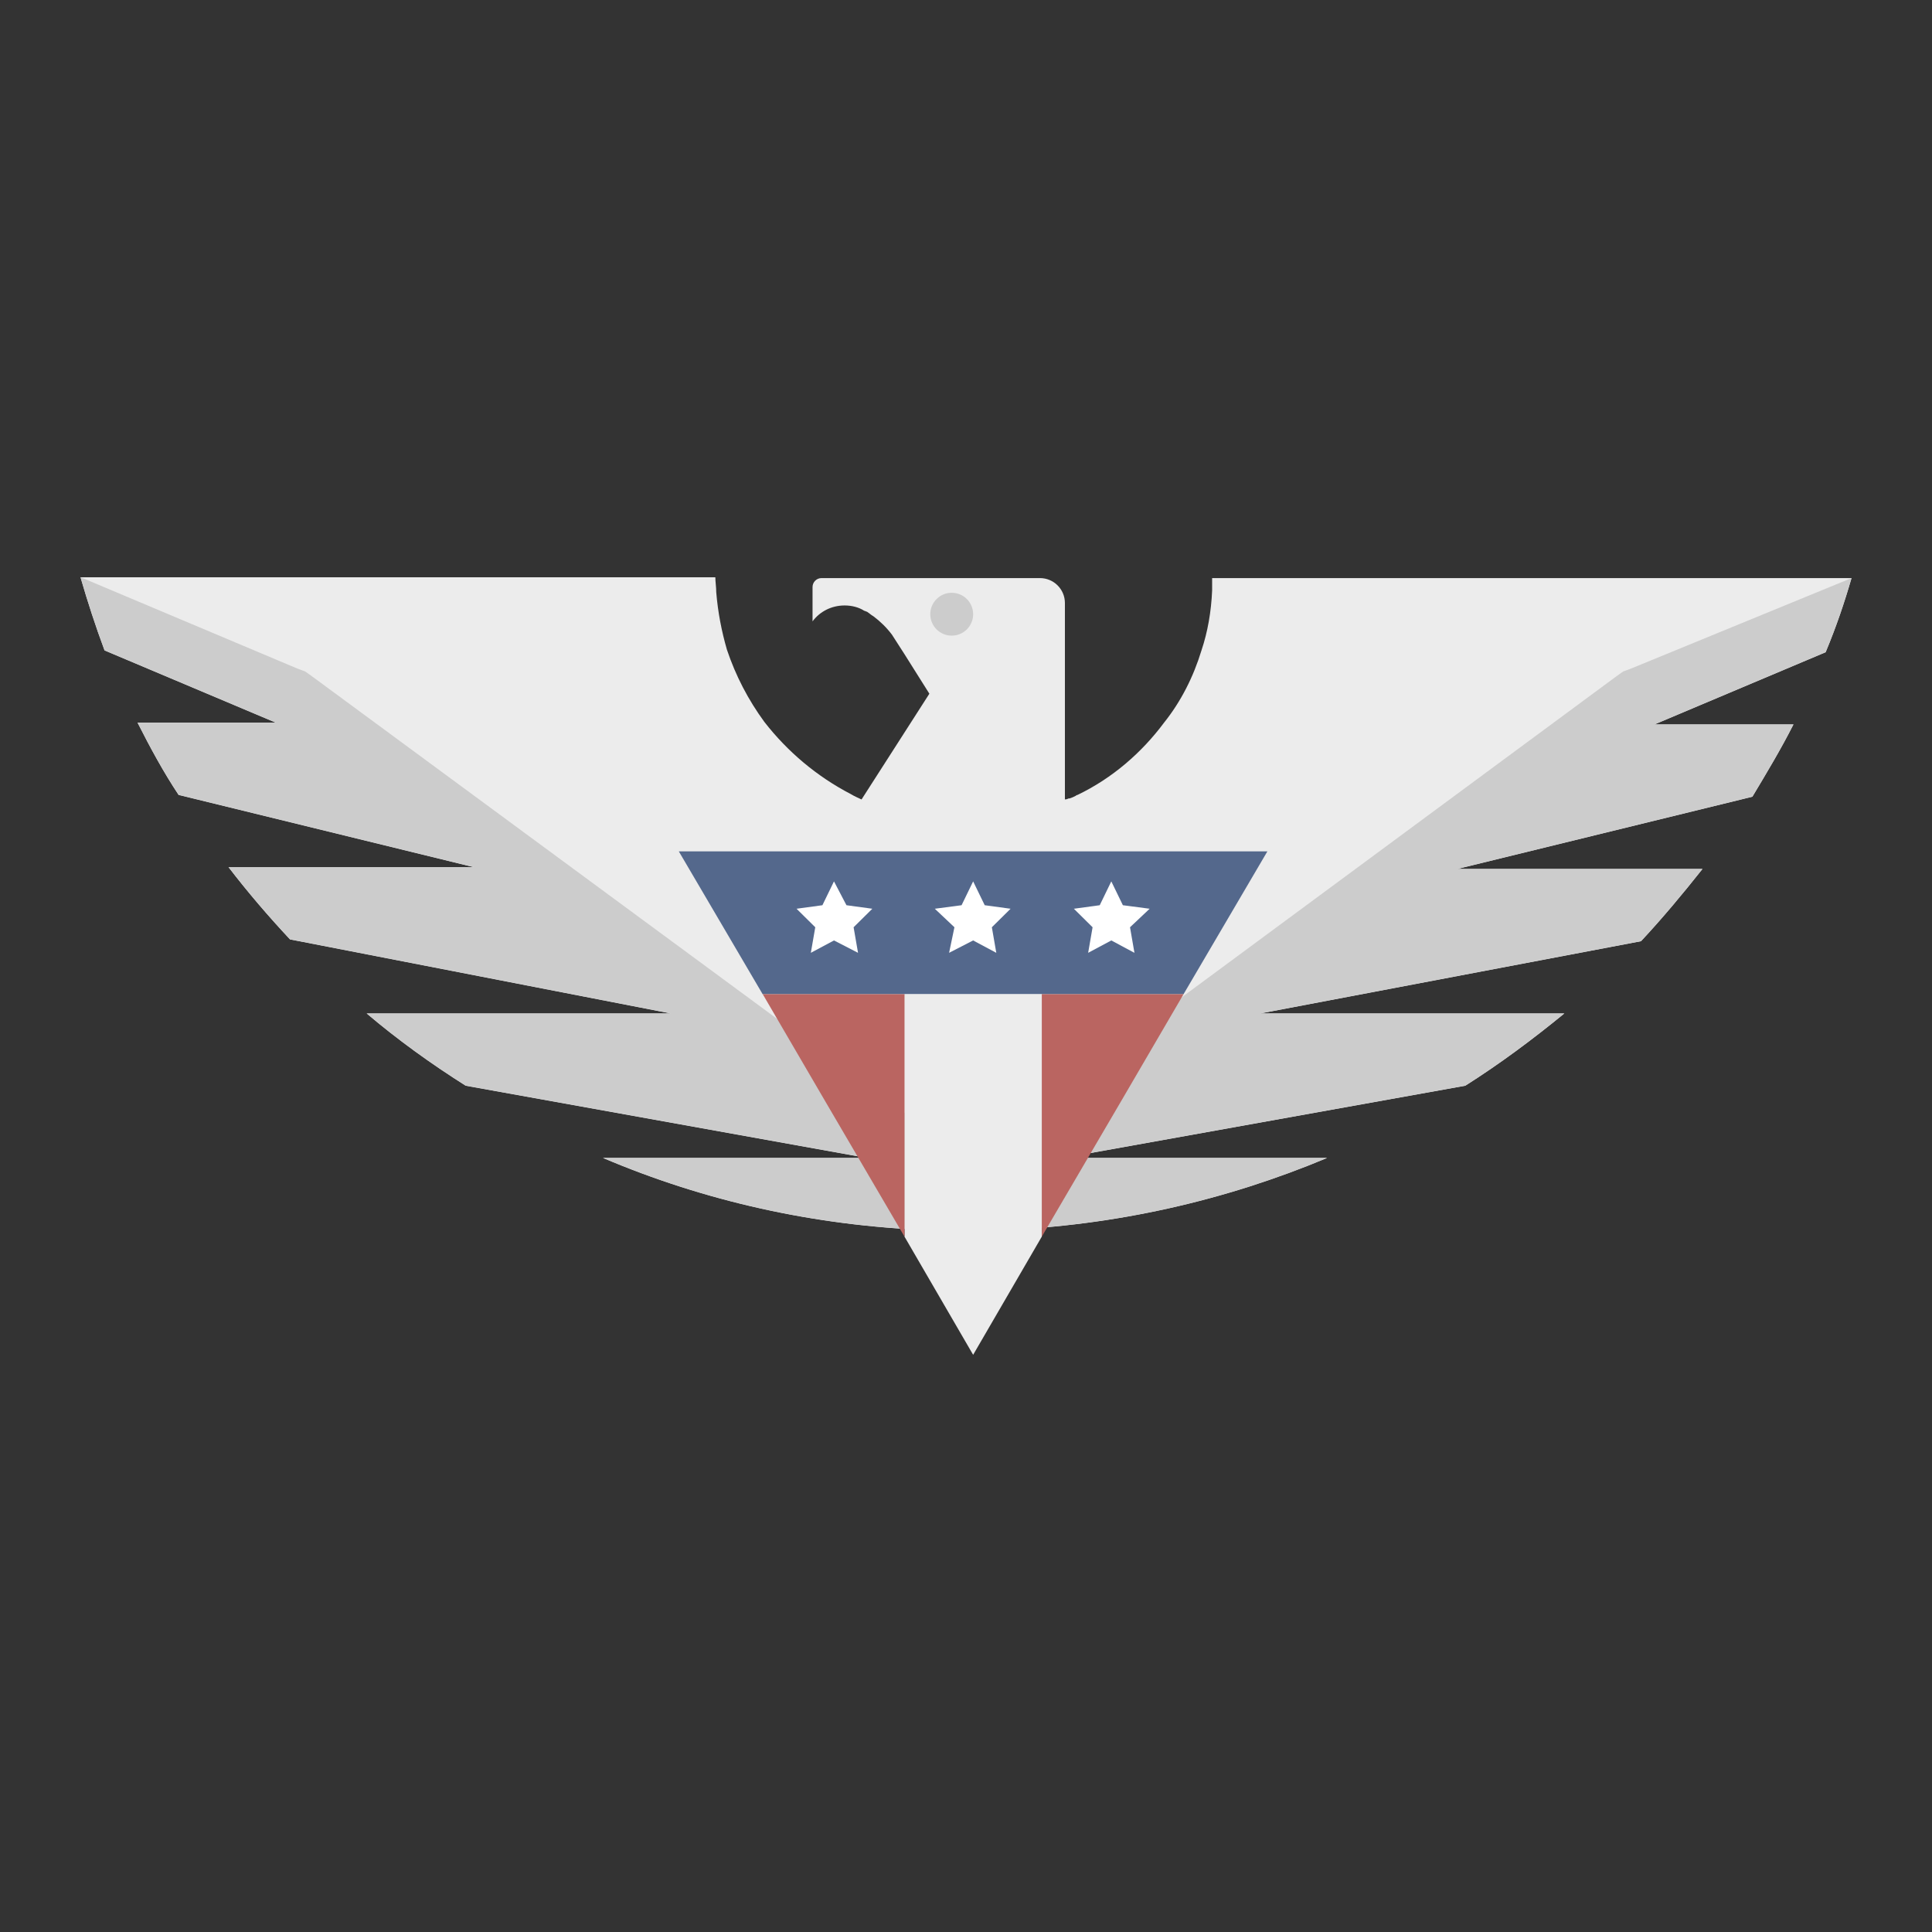 <?xml version="1.0" encoding="UTF-8"?>
<svg id="Icons" xmlns="http://www.w3.org/2000/svg" viewBox="0 0 192 192">
  <rect x="0" y="0" width="192" height="192" fill="#333333" stroke="none"/>
  <defs>
    <style>
      .cls-1 {
        fill: #ba6561;
      }

      .cls-2 {
        fill: #fff;
      }

      .cls-3 {
        fill: #ccc;
      }

      .cls-4 {
        fill: #ececec;
      }

      .cls-5 {
        fill: #54688c;
      }
    </style>
  </defs>
  <g id="Done">
    <g id="US_Mobile" data-name="US Mobile">
      <g>
        <path class="cls-4" d="M184,57.45l-21.98,9.02s21.98-8.94,21.98-9.02h-63.54v1.23c-.09,2.1-.44,4.12-1.06,5.96-.8,2.63-2.04,5.08-3.72,7.18-2.22,2.98-5.14,5.52-8.6,7.18-.09,0-.18.09-.18.09-.18.09-.35.18-.62.26h-.09q-.18.09-.27.09h-.09v-19.51c0-1.37-1.11-2.48-2.48-2.48h-21.71c-.49,0-.89.4-.89.89v3.41c.71-.96,1.86-1.58,3.19-1.58.71,0,1.42.18,1.95.53.09,0,.18.09.27.09.27.18.44.35.62.44.71.53,1.33,1.14,1.86,1.84l1.24,1.93,2.48,3.94-6.74,10.51c-.35-.18-.62-.26-1.06-.53-3.37-1.75-6.29-4.21-8.6-7.18-1.6-2.19-2.84-4.56-3.72-7.18-.53-1.84-.89-3.68-1.06-5.7,0-.53-.09-1.05-.09-1.49H8c.71,2.45,1.51,4.91,2.39,7.27l17.02,7.18h-13.74c1.24,2.45,2.57,4.91,4.08,7.18l29.33,7.18h-24.37c1.95,2.54,3.99,4.91,6.11,7.18l37.84,7.36h-30.22c3.1,2.63,6.38,4.99,9.84,7.18l39.88,7.18h-26.23c10.1,4.29,21,6.75,32.52,7.18h6.91c11.52-.44,22.51-2.98,32.52-7.18h-26.23l39.97-7.18c3.46-2.19,6.74-4.64,9.84-7.18h-30.22l37.84-7.18c2.13-2.28,4.17-4.73,6.11-7.18h-24.37l29.33-7.18c1.42-2.37,2.84-4.73,4.08-7.18h-13.82l17.02-7.18c1.06-2.54,1.86-4.91,2.57-7.36Z"/>
        <path class="cls-3" d="M184,57.45l-21.98,9.02-.71.26-.62.44-64.78,47.84L30.95,67.17l-.62-.44-.71-.26-21.62-9.11c.71,2.45,1.51,4.91,2.39,7.27l17.02,7.18h-13.74c1.24,2.45,2.57,4.91,4.08,7.18l29.33,7.18h-24.37c1.95,2.54,3.99,4.91,6.11,7.18l37.84,7.36h-30.22c3.1,2.63,6.38,4.99,9.84,7.18l39.88,7.18h-26.23c10.1,4.29,21,6.75,32.52,7.18h6.91c11.52-.44,22.51-2.98,32.52-7.18h-26.23l39.97-7.18c3.46-2.19,6.74-4.64,9.84-7.18h-30.22l37.84-7.18c2.13-2.28,4.17-4.73,6.11-7.18h-24.37l29.33-7.18c1.42-2.37,2.84-4.73,4.08-7.18h-13.82l17.02-7.18c1.06-2.54,1.86-4.91,2.57-7.36Z"/>
        <path class="cls-5" d="M103.53,84.61h-36.07l8.33,14.19h41.83l8.33-14.19h-22.42Z"/>
        <path class="cls-1" d="M117.62,98.8h-14.09v24.1l7.8-13.32,6.29-10.78Z"/>
        <path class="cls-4" d="M89.89,98.8v24.1l6.82,11.74,6.82-11.74v-24.1h-13.65Z"/>
        <path class="cls-1" d="M89.09,98.8h-13.29l6.29,10.78,7.8,13.32v-24.1h-.8Z"/>
        <path class="cls-2" d="M96.71,87.59l1.15,2.37,2.57.35-1.86,1.84.44,2.54-2.3-1.23-2.39,1.23.53-2.54-1.95-1.84,2.66-.35,1.15-2.37Z"/>
        <path class="cls-2" d="M110.44,87.59l1.15,2.37,2.66.35-1.95,1.84.44,2.54-2.3-1.23-2.3,1.23.44-2.54-1.86-1.84,2.57-.35,1.15-2.37Z"/>
        <path class="cls-2" d="M82.88,87.59l1.24,2.37,2.57.35-1.86,1.84.44,2.54-2.39-1.23-2.3,1.23.44-2.54-1.86-1.84,2.57-.35,1.15-2.37Z"/>
        <circle class="cls-3" cx="94.58" cy="61.04" r="2.13"/>
      </g>
    </g>
  </g>
</svg>